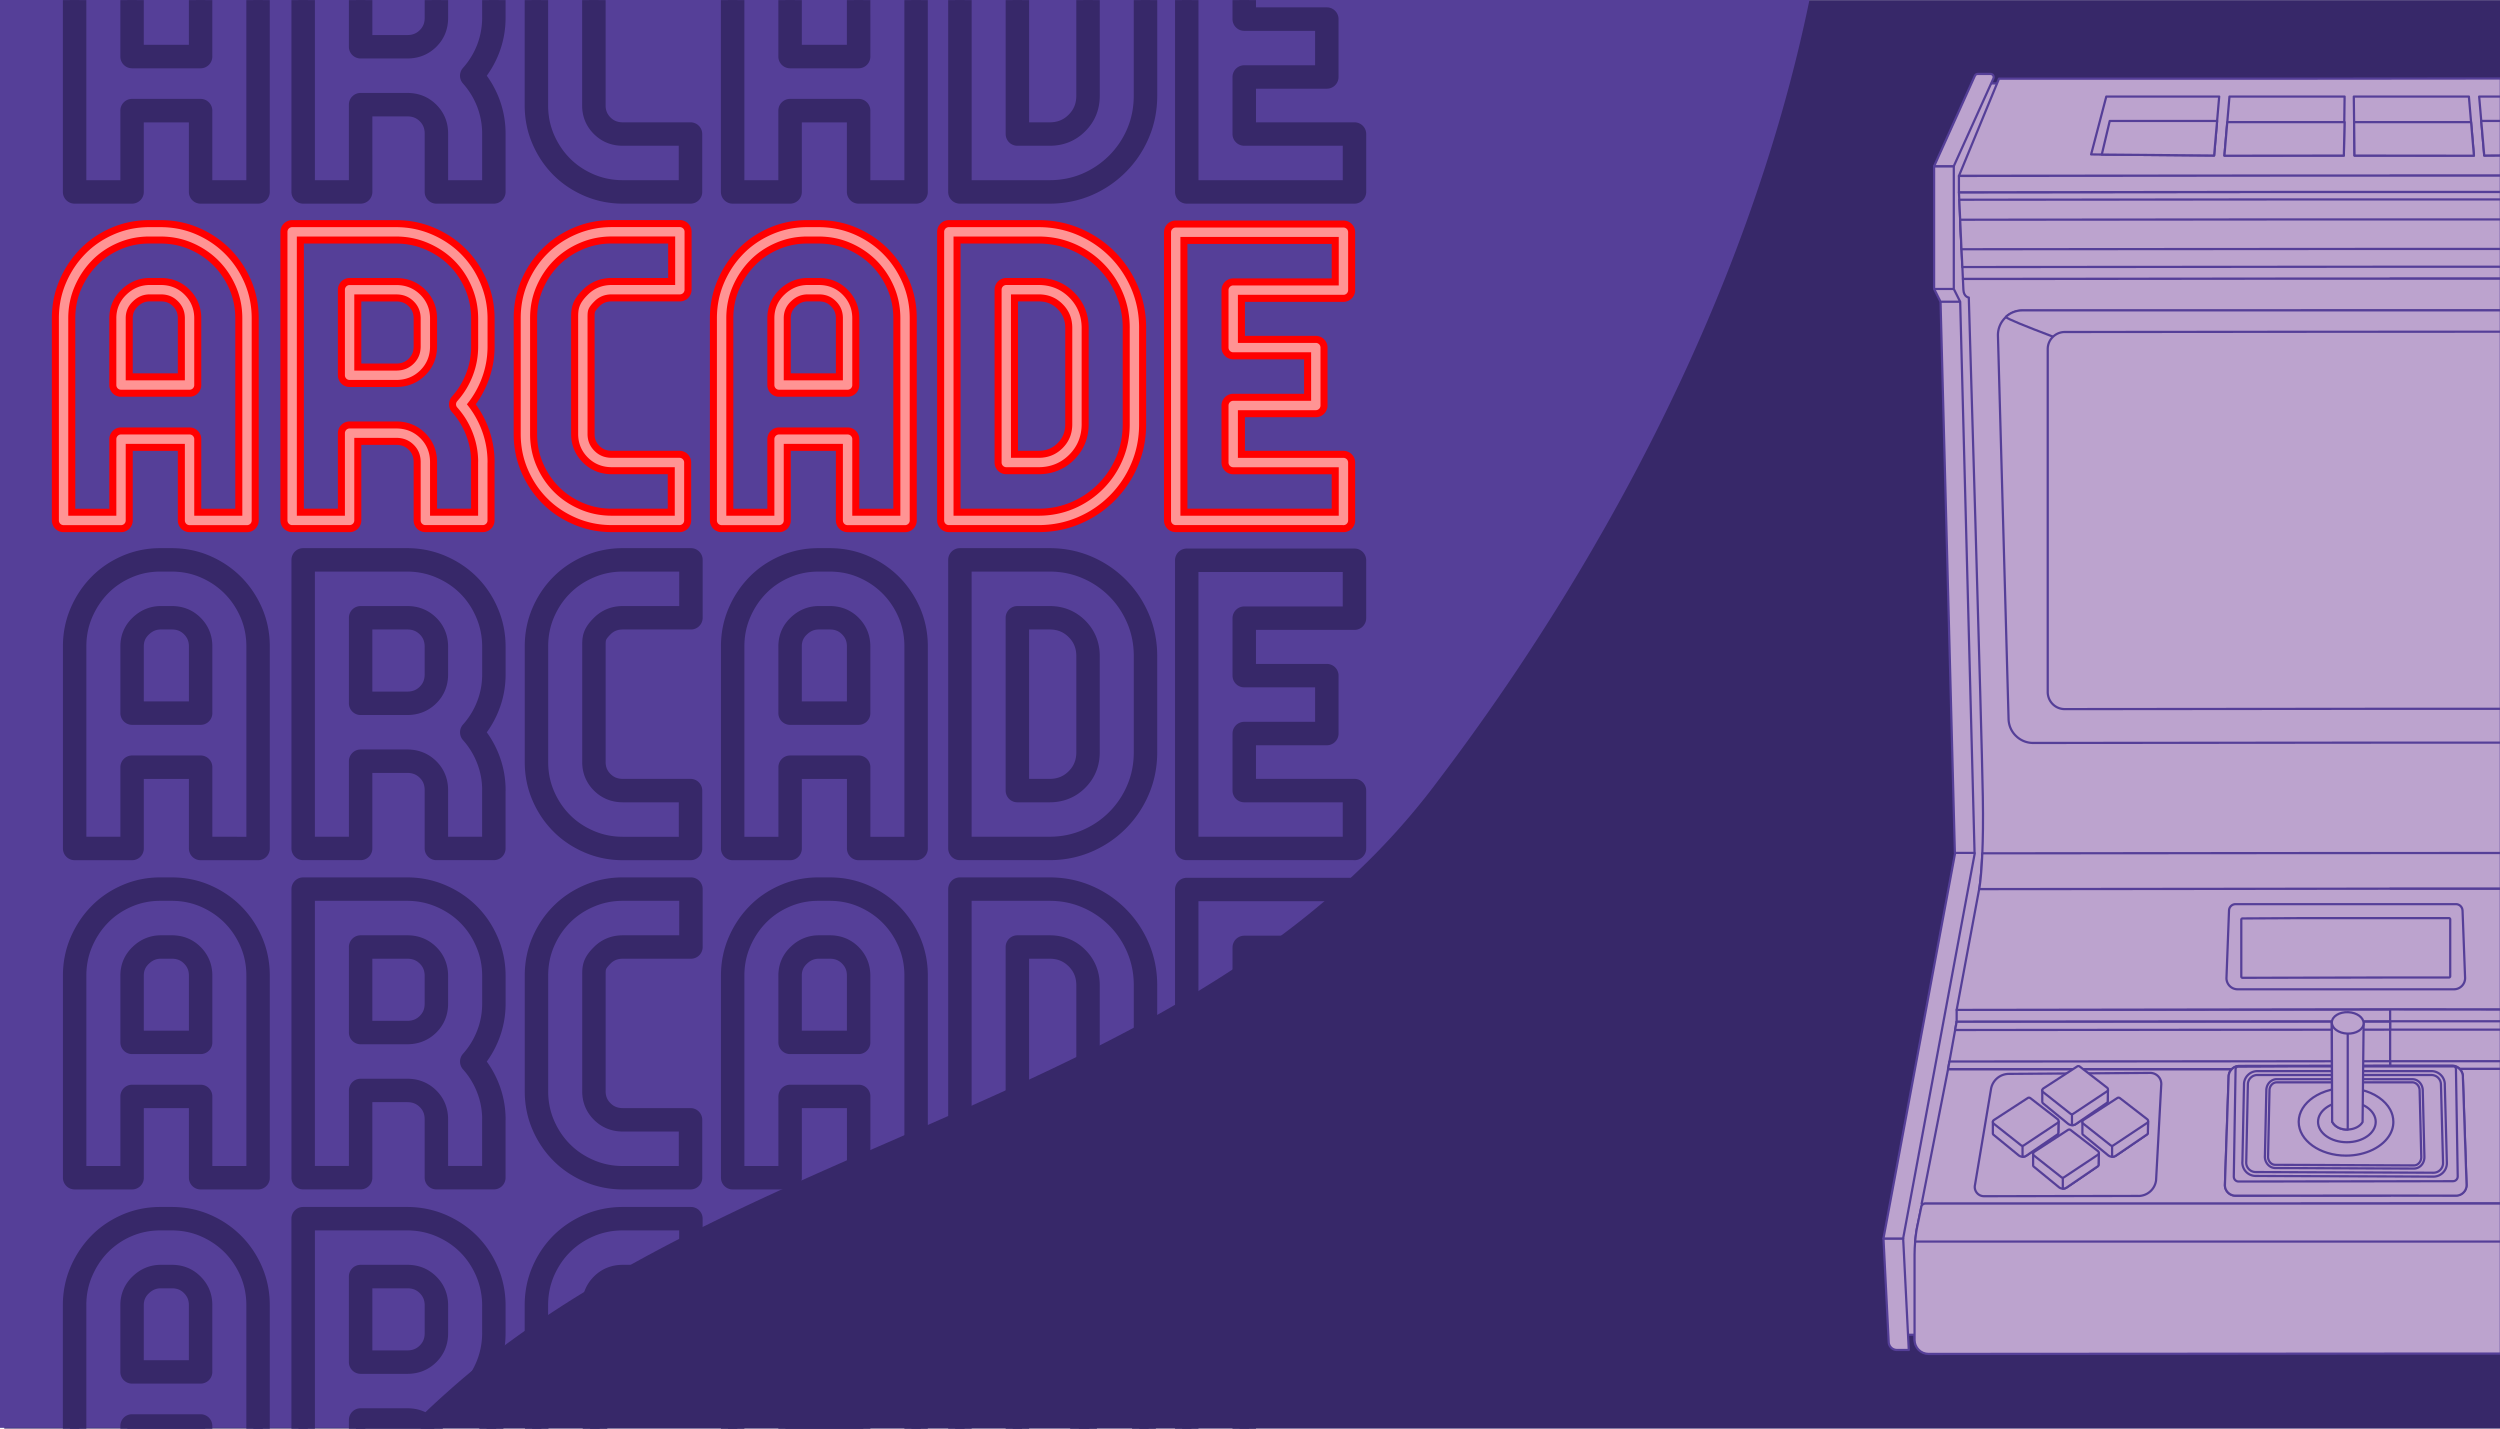 <svg xmlns="http://www.w3.org/2000/svg" id="Layer_1" data-name="Layer 1" viewBox="0 0 560 320"><defs><style>.cls-1{fill:#372869}.cls-2,.cls-3,.cls-4{stroke-linejoin:round}.cls-2,.cls-4{stroke:#372869;fill:none}.cls-2{stroke-width:5.25px}.cls-3{fill:#bca3ce;stroke:#553f98;stroke-width:.5px}.cls-4{stroke-width:2.1px}</style></defs><path d="M.95.03h559.24v320H.95z" class="cls-1"/><path d="M405.33-.07c-3.45 16.81-8.27 33.52-14.2 49.97-.77 2.14-1.56 4.27-2.37 6.4-3.15 8.31-6.6 16.53-10.28 24.65a462 462 0 0 1-18.36 36.11c-.66 1.19-1.34 2.38-2.03 3.56-.5.88-1 1.74-1.5 2.61-10.64 18.29-22.38 35.76-34.79 52.08-48.21 64.41-136.13 76.41-201.3 120.77-3.92 2.65-7.76 5.44-11.5 8.36a168 168 0 0 0-8.87 7.44c-2.85 2.53-5.66 5.19-8.43 7.96H-.19V-.07h405.51Z" style="fill:#553f98"/><path id="Joystick" d="M433.41 302.04h-2.65c-.98 0-1.79-.77-1.84-1.75l-1.17-23.22h4.41l1.26 24.97Z" class="cls-3"/><path d="M448.54 18.68h-2.91l-8.46 17.71v26.89l.48 5.47 3.04 122.3-16.92 87.93.95 20.01h6.72l4.93-39.49 11.17-42.66 3.38-38.7zm-2.21 232.03v.04zm0 0v.04z" class="cls-3"/><path d="M560.19 239.41v30.19h-24.8v.08H430.44l5.93-30.2h79.13v-.07zm-44.69-10.65h44.69v10.65H515.5z" class="cls-3"/><path d="M515.5 228.76h44.69v1.88H515.5zm0 8.95h44.69v1.7H515.5zm19.89-11.64 24.8.02v2.67H515.5v-2.71zm24.8-208.49v21.76h-24.8v.07H438.8l8.54-20.73.43-1.06h67.73z" class="cls-3"/><path d="M560.19 21.63v13.18l-3.72.03-.67-7.75-.47-5.46zm-91.78 12.96 2.39.03 1.2.01 23.96.21.67-7.74.47-5.47h-25.29z" class="cls-3"/><path d="M560.19 27.09v7.72l-3.72.03-.67-7.75zm-89.39 7.53 25.16.22.67-7.74h-24.05zm83.36.22-26.75.01-.16-13.22h25.78zm-55.89 0 26.75.01.17-13.22H499.4z" class="cls-3"/><path d="m498.27 34.88 26.75-.03.17-7.49h-26.28zm55.89 0-26.75-.03-.09-7.49h26.2zm-126.6 267.51h-2.65c-.98 0-1.79-.77-1.84-1.75l-1.17-23.22h4.41l1.26 24.97Zm18.77-51.68v.04zM552.5 265.3a2.37 2.37 0 0 1-2.37 2.45l-34.63-.04v-13.76c-.17-.32-.32-.65-.43-.99-.19-.56-.28-1.15-.28-1.75 0-.97.25-1.89.71-2.74v-9.78h33.72c.15 0 .29.01.43.04.5.09.95.32 1.29.67.44.42.71 1.01.73 1.67z" class="cls-3"/><path d="M535.99 251.21c0 4.18-4.75 7.57-10.6 7.57-4.5 0-8.35-2-9.89-4.83-.17-.32-.32-.65-.43-.99-.19-.56-.28-1.15-.28-1.75 0-.97.25-1.89.71-2.74 1.12-2.05 3.45-3.67 6.37-4.4 1.1-.28 2.28-.43 3.52-.43s2.34.14 3.41.4c1.48.36 2.82.95 3.92 1.7 2.01 1.38 3.27 3.32 3.27 5.46Z" class="cls-3"/><ellipse cx="525.2" cy="251.23" class="cls-3" rx="6.46" ry="4.56"/><path d="m528.95 229.07-.23 22.19c-.57 1.04-1.94 1.65-3.33 1.69s-2.81-.49-3.49-1.76l-.07-22.17 3.56.02 3.56.02Z" class="cls-3"/><path d="M525.39 229.05v23.9c-1.39.04-2.81-.49-3.49-1.76l-.07-22.17 3.56.02Z" class="cls-3"/><ellipse cx="525.39" cy="229.06" class="cls-3" rx="2.4" ry="3.56" transform="rotate(-87.65 525.387 229.057)"/><path d="M515.5 42.99h44.69v19.43h-24.8v.07h-95.7l-.12-2.67-.19-3.99-.3-6.61-.2-4.48-.08-1.67 10.1-.01zm44.69 226.61v33.61h-24.8l-103.4.07c-1.73 0-3.13-1.4-3.13-3.13v-19.09c0-1.05.06-2.03.13-2.88 0-.02 0-.05.01-.07.03-.37.07-.72.11-1.04.15-1.27.31-2.06.31-2.06l.95-4.61c.07-.38.37-.65.73-.72.05-.01.11-.01.16-.01h84.24v-.07z" class="cls-3"/><path d="M560.19 269.6v8.51h-131.2c.04-.37.07-.72.11-1.04.15-1.3.32-2.12.32-2.12l.95-4.62c.06-.3.26-.54.53-.65.11-.05.23-.08.36-.08zm-81.21-1.71-34.56.06c-1.31 0-2.3-1.2-2.03-2.49l3.62-21.65a4.086 4.086 0 0 1 3.98-3.26l31.64-.22a2.482 2.482 0 0 1 2.48 2.78l-1.15 21.27a4.006 4.006 0 0 1-3.97 3.52Zm-42.61-28.41h99.02v-10.65h-97.1l-.34 1.89-1.28 7.06z" class="cls-3"/><path d="m437.95 230.72 97.44-.08v-1.81h-97.1zm-1.58 8.76h99.02v-1.77l-98.72.07z" class="cls-3"/><path d="M438.29 226.22v2.61l97.1-.07v-2.64l-90.31.09zm121.9-163.8v136.67H535.4v.07h-92.06v-.02c.06-.27.47-2.56.7-8 .13-3.12.21-7.29.11-12.71-.26-15.52-3.14-111.78-3.14-111.78s-1.14-.11-1.21-1.76c-.06-1.65-.11-2.4-.11-2.4h9.5l66.31-.07z" class="cls-3"/><path d="M560.19 69.52v96.83H535.4l-79.99.07c-1.49 0-2.84-.6-3.83-1.57a5.2 5.2 0 0 1-.87-1.09c-.01 0-.01-.01-.01-.01-.47-.78-.75-1.69-.78-2.67l-2.38-85.85c-.05-1.66.65-3.17 1.78-4.2h.01a5.43 5.43 0 0 1 3.7-1.44h62.47v-.07z" class="cls-3"/><path d="M560.19 69.52v67.95l-44.69-31.2V95.5c-16.93-5.98-41.67-14.79-55.61-20.08-6.23-2.36-10.3-4.01-10.56-4.4-.01-.01-.01-.02-.01-.02v-.04c.98-.9 2.28-1.44 3.71-1.44z" class="cls-3"/><path d="M560.19 74.3v84.47H535.4l-72.89.07c-.62 0-1.21-.15-1.73-.41a3.84 3.84 0 0 1-2.09-3.42V78.2c0-1.1.46-2.09 1.2-2.78.68-.65 1.61-1.05 2.62-1.05l52.99-.05zm0 116.77v8H535.4v.07h-92.06c.06-.27.47-2.56.7-8h5.74l65.72-.05z" class="cls-3"/><path d="M560.19 199.09v27l-24.8-.02-19.89.03-70.41.11h-.01l-6.79.01 5.04-27.05 5.75-.01h3.46l18.41-.02 64.44-.07v.02z" class="cls-3"/><path d="M551.6 203.95c-.03-.79-.68-1.42-1.47-1.42h-49.36c-.79 0-1.44.62-1.47 1.42l-.57 15.06a2.497 2.497 0 0 0 2.5 2.59h48.45c1.42 0 2.55-1.18 2.5-2.59l-.57-15.06Z" class="cls-3"/><path d="M548.57 205.66H515.5l-13.17.07a.28.28 0 0 0-.28.28v12.74c0 .16.13.28.28.28l33.07-.07h13.17c.16 0 .28-.13.28-.28v-12.74a.28.28 0 0 0-.28-.28ZM515.5 44.67h44.69v15.08h-24.8l-86.24.06-9.58.01-.19-3.99-.3-6.61-.2-4.48 10.05-.01z" class="cls-3"/><path d="M515.5 49.15h44.69v6.61h-24.8l-86.3.06-9.71.01h-.01l-.29-6.61 9.92-.01zm44.69-9.81v3.65H515.5l-66.6.07-10.1.01v-3.66l10.05-.01 66.65-.06zm-126.95-2.11h4.41v27.5h-4.41zm-6.94 240.19h-4.41l16.06-86.37h4.41zm16-86.37h-4.41l-3.21-123.46h4.4zm-3.22-123.46h-4.4l-1.43-2.86h4.4z" class="cls-3"/><path d="M437.65 37.23h-4.41L442.36 17c.11-.26.37-.44.66-.44h2.85c.51 0 .86.52.66 1l-8.89 19.68Zm34.53 206.97-.05 2.49c0 .14-.07.26-.18.35l-6.93 4.73c-.27.19-.58.29-.9.27-.33 0-.66-.13-.93-.36l-5.57-4.56c-.1-.08-.15-.2-.15-.33v-2.59z" class="cls-3"/><path d="m472.18 244.2-.05 2.49c0 .14-.07.26-.18.35l-6.93 4.73c-.27.19-.58.29-.9.27v-7.84z" class="cls-3"/><path d="m471.96 244.47-7.57 5.03c-.18.12-.42.11-.6-.02l-6.12-4.84a.516.516 0 0 1 .04-.83l7.57-4.92c.18-.12.42-.11.59.02l6.12 4.73c.28.21.26.63-.03.83Zm-10.85 6.8-.05 2.49c0 .14-.07.26-.18.35l-6.93 4.73c-.27.19-.58.29-.9.27-.33 0-.66-.13-.93-.36l-5.57-4.56c-.1-.08-.15-.2-.15-.33v-2.59z" class="cls-3"/><path d="m461.11 251.27-.05 2.49c0 .14-.07.26-.18.35l-6.93 4.73c-.27.19-.58.29-.9.27v-7.84z" class="cls-3"/><path d="m460.89 251.54-7.57 5.03c-.18.12-.42.11-.6-.02l-6.12-4.84a.516.516 0 0 1 .04-.83l7.57-4.92c.18-.12.42-.11.59.02l6.12 4.73c.28.21.26.63-.03.83Zm20.28-.27-.05 2.49c0 .14-.07.26-.18.35l-6.93 4.73c-.27.19-.58.29-.9.27-.33 0-.66-.13-.93-.36l-5.57-4.56c-.1-.08-.15-.2-.15-.33v-2.59z" class="cls-3"/><path d="m481.17 251.27-.05 2.49c0 .14-.07.26-.18.35l-6.93 4.73c-.27.19-.58.29-.9.27v-7.84z" class="cls-3"/><path d="m480.95 251.54-7.57 5.03c-.18.12-.42.11-.6-.02l-6.12-4.84a.516.516 0 0 1 .04-.83l7.57-4.92c.18-.12.42-.11.59.02l6.12 4.73c.28.21.26.63-.03.83Zm-10.82 6.87-.05 2.49c0 .14-.07.26-.18.35l-6.93 4.73c-.27.19-.58.29-.9.27-.33 0-.66-.13-.93-.36l-5.57-4.56c-.1-.08-.15-.2-.15-.33v-2.59z" class="cls-3"/><path d="m470.13 258.41-.05 2.49c0 .14-.07.26-.18.35l-6.93 4.73c-.27.19-.58.29-.9.27v-7.84z" class="cls-3"/><path d="m469.91 258.68-7.57 5.03c-.18.12-.42.11-.6-.02l-6.12-4.84a.516.516 0 0 1 .04-.83l7.57-4.92c.18-.12.42-.11.59.02l6.12 4.73c.28.21.26.63-.03.83Zm28.48 6.69a2.37 2.37 0 0 0 2.37 2.45l34.63-.04v-13.76c.17-.32.32-.65.43-.99.19-.56.28-1.15.28-1.75 0-.97-.25-1.89-.71-2.74v-9.85l-33.72.07c-.15 0-.29.01-.43.04-.5.09-.95.32-1.29.67-.44.42-.71 1.01-.73 1.67z" class="cls-3"/><path d="M551.69 241.15a2.454 2.454 0 0 0-2.02-2.34l-.08.12-1.33.54-1.84.75-4.44 1.81-9.25 3.78-3.95 1.62-.08.03-3.25 1.33-3.25-1.33-.08-.03-3.95-1.62-9.25-3.78-4.44-1.81-1.84-.75-1.33-.54-.08-.12c-.5.09-.95.32-1.29.67-.44.42-.71 1.01-.73 1.67l-.83 24.23a2.37 2.37 0 0 0 2.37 2.45l34.63-.02 14.76.02c1.34 0 2.42-1.11 2.37-2.45l-.83-24.23Z" class="cls-3"/><path d="M550.12 239.41c0-.3-.25-.54-.55-.54H515.5l-14.18.07c-.3 0-.55.24-.55.54l-.4 24.1c0 .59.47 1.08 1.06 1.08l33.95-.05 14.09-.02c.59 0 1.07-.48 1.06-1.08l-.4-24.09Z" class="cls-3"/><path d="M514.91 251.29c0 4.18 4.75 7.57 10.6 7.57 4.5 0 8.35-2 9.89-4.83.17-.32.32-.65.43-.99.19-.56.28-1.15.28-1.75 0-.97-.25-1.89-.71-2.74-1.12-2.05-3.45-3.67-6.37-4.4-1.1-.28-2.28-.43-3.52-.43s-2.34.14-3.41.4c-1.48.36-2.82.95-3.92 1.7-2.01 1.38-3.27 3.32-3.27 5.46Z" class="cls-3"/><path d="M547.64 242.86a3.01 3.01 0 0 0-3-2.93h-38.98a3.01 3.01 0 0 0-3 2.75l-.36 17.46a2.993 2.993 0 0 0 2.98 3.27l10.22.04 19.89.07 9.7.04c1.69 0 3.05-1.4 3.01-3.09l-.47-17.61Zm-1.01 19.18c-.4.42-.95.65-1.54.65l-9.7-.04-19.89-.07-10.22-.04a2.13 2.13 0 0 1-2.12-2.32v-.06l.37-17.43c.11-1.1 1.02-1.93 2.13-1.93h38.98c.11 0 .21.01.31.03h.01c1.01.15 1.78 1 1.81 2.05l.47 17.61c.01.58-.2 1.13-.61 1.55Z" class="cls-3"/><path d="M542.7 244.22c-.02-.85-.43-1.6-1.03-2.05a2.2 2.2 0 0 0-1.31-.43s-30.36-.01-30.36-.01c-.4 0-.77.11-1.1.3-.69.39-1.17 1.14-1.24 2.03l-.32 14.8c-.12 1.49.96 2.77 2.33 2.78l5.83.02 19.89.08 5.32.02h.01c1.32 0 2.38-1.18 2.35-2.62zm-.88 16.34c-.3.32-.69.49-1.1.49l-5.33-.02-19.89-.09-5.83-.02c-.42 0-.83-.18-1.13-.51-.36-.39-.54-.93-.49-1.49v-.04l.32-14.78c.08-.9.75-1.62 1.55-1.65h.01s.04-.01.06-.01h30.37c.16 0 .31.03.45.08.66.22 1.16.91 1.18 1.71l.37 14.92c.01.54-.19 1.06-.54 1.41Z" class="cls-3"/><path d="M532.16 251.3c0 2.52-2.9 4.56-6.46 4.56s-6.46-2.04-6.46-4.56 2.9-4.56 6.46-4.56 6.46 2.04 6.46 4.56Z" class="cls-3"/><path d="m529.45 229.14-.23 22.19c-.57 1.04-1.94 1.65-3.33 1.69s-2.81-.49-3.49-1.76l-.07-22.17 3.56.02 3.56.02Z" class="cls-3"/><path d="M525.89 229.12v23.9c-1.39.04-2.81-.49-3.49-1.76l-.07-22.17 3.56.02Z" class="cls-3"/><ellipse cx="525.89" cy="229.13" class="cls-3" rx="2.4" ry="3.56" transform="rotate(-87.65 525.89 229.128)"/><path d="M35.92 51.93c2.73 0 5.26.51 7.61 1.53s4.39 2.4 6.14 4.15q2.61 2.625 4.14 6.15c1.01 2.35 1.52 4.86 1.52 7.53v45.29H42.46V98.37H27.11v18.21H14.24V71.29c0-2.67.51-5.18 1.52-7.53s2.38-4.4 4.09-6.15 3.74-3.13 6.09-4.15 4.85-1.53 7.52-1.53h2.47Zm-2.37 12.96q-2.565 0-4.5 1.86c-1.3 1.24-1.94 2.75-1.94 4.53v14.97h15.35V71.28c0-1.78-.62-3.29-1.85-4.53s-2.76-1.86-4.59-1.86h-2.46Zm74.6 38.62v13.06H95.28v-13.06c0-1.84-.62-3.38-1.87-4.62q-1.875-1.86-4.65-1.86H78.31v19.54H65.44V51.93H88.7c2.67 0 5.2.51 7.58 1.53s4.45 2.4 6.2 4.15 3.13 3.81 4.15 6.2c1.02 2.38 1.53 4.91 1.53 7.58v6.2q0 3.63-1.29 6.96c-.86 2.23-2.08 4.23-3.67 6.01 1.59 1.78 2.81 3.78 3.67 6.01q1.29 3.345 1.29 6.96ZM95.28 77.58v-6.2c0-1.84-.62-3.38-1.87-4.62q-1.875-1.86-4.65-1.86H78.31v19.16h10.45q2.775 0 4.65-1.86c1.25-1.24 1.87-2.78 1.87-4.62Zm57.01-12.69h-15.25q-2.76 0-4.62 1.86c-1.86 1.86-1.86 2.75-1.86 4.53v25.93q0 2.67 1.86 4.53t4.62 1.86h15.16v12.97h-15.16q-4.005 0-7.56-1.53c-2.37-1.02-4.43-2.4-6.16-4.15-1.74-1.75-3.11-3.8-4.12-6.15s-1.51-4.86-1.51-7.53V71.28c0-2.67.5-5.18 1.51-7.53s2.38-4.4 4.12-6.15c1.73-1.75 3.79-3.13 6.16-4.15q3.555-1.53 7.56-1.53h15.25zm31.03-12.96c2.73 0 5.26.51 7.61 1.53s4.39 2.4 6.14 4.15q2.61 2.625 4.14 6.15c1.01 2.35 1.52 4.86 1.52 7.53v45.29h-12.87V98.37h-15.35v18.21h-12.87V71.29c0-2.67.51-5.18 1.52-7.53s2.38-4.4 4.09-6.15 3.74-3.13 6.09-4.15 4.85-1.53 7.52-1.53h2.47Zm-2.37 12.96q-2.565 0-4.5 1.86c-1.3 1.24-1.94 2.75-1.94 4.53v14.97h15.35V71.28c0-1.78-.62-3.29-1.85-4.53s-2.76-1.86-4.59-1.86h-2.46Zm73.16 8.59v21.55c0 2.99-.56 5.79-1.67 8.39a21.56 21.56 0 0 1-11.46 11.48c-2.6 1.11-5.39 1.67-8.37 1.67h-20.07V51.93h20.07c2.98 0 5.77.56 8.37 1.67s4.88 2.65 6.85 4.62 3.5 4.26 4.61 6.86c1.11 2.61 1.67 5.4 1.67 8.39Zm-21.45-8.59h-7.25v38.71h7.25c2.41 0 4.45-.83 6.1-2.48s2.48-3.69 2.48-6.1V73.47c0-2.42-.83-4.45-2.48-6.1s-3.69-2.48-6.1-2.48Zm68.27 51.68h-37.57V52.02h37.57v12.97h-24.69v12.87h18.5v12.97h-18.5v12.78h24.69v12.97Z" style="stroke-linejoin:round;fill:none;stroke-width:5.25px;stroke:red"/><path d="M35.92 51.93c2.73 0 5.26.51 7.61 1.53s4.39 2.4 6.14 4.15q2.61 2.625 4.14 6.15c1.01 2.35 1.52 4.86 1.52 7.53v45.29H42.46V98.37H27.11v18.21H14.24V71.29c0-2.67.51-5.18 1.52-7.53s2.38-4.4 4.09-6.15 3.74-3.13 6.09-4.15 4.85-1.53 7.52-1.53h2.47Zm-2.37 12.96q-2.565 0-4.5 1.86c-1.3 1.24-1.94 2.75-1.94 4.53v14.97h15.35V71.28c0-1.78-.62-3.29-1.85-4.53s-2.76-1.86-4.59-1.86h-2.46Zm74.6 38.62v13.06H95.28v-13.06c0-1.84-.62-3.38-1.87-4.62q-1.875-1.86-4.65-1.86H78.31v19.54H65.44V51.93H88.7c2.67 0 5.2.51 7.58 1.53s4.45 2.4 6.2 4.15 3.13 3.81 4.15 6.2c1.02 2.38 1.53 4.91 1.53 7.58v6.2q0 3.63-1.29 6.96c-.86 2.23-2.08 4.23-3.67 6.01 1.59 1.78 2.81 3.78 3.67 6.01q1.29 3.345 1.29 6.96ZM95.28 77.58v-6.2c0-1.84-.62-3.38-1.87-4.62q-1.875-1.86-4.65-1.86H78.31v19.16h10.45q2.775 0 4.65-1.86c1.25-1.24 1.87-2.78 1.87-4.62Zm57.01-12.69h-15.25q-2.76 0-4.62 1.86c-1.86 1.86-1.86 2.75-1.86 4.53v25.93q0 2.67 1.86 4.53t4.62 1.86h15.16v12.97h-15.16q-4.005 0-7.56-1.53c-2.37-1.02-4.43-2.4-6.16-4.15-1.74-1.75-3.11-3.8-4.12-6.15s-1.51-4.86-1.51-7.53V71.28c0-2.67.5-5.18 1.51-7.53s2.38-4.4 4.12-6.15c1.73-1.75 3.79-3.13 6.16-4.15q3.555-1.53 7.56-1.53h15.25zm31.03-12.96c2.73 0 5.26.51 7.61 1.53s4.39 2.4 6.14 4.15q2.61 2.625 4.14 6.15c1.01 2.35 1.52 4.86 1.52 7.53v45.29h-12.87V98.37h-15.35v18.21h-12.87V71.29c0-2.67.51-5.18 1.52-7.53s2.38-4.4 4.09-6.15 3.74-3.13 6.09-4.15 4.85-1.53 7.52-1.53h2.47Zm-2.37 12.96q-2.565 0-4.5 1.86c-1.3 1.24-1.94 2.75-1.94 4.53v14.97h15.35V71.28c0-1.78-.62-3.29-1.85-4.53s-2.76-1.86-4.59-1.86h-2.46Zm73.16 8.59v21.55c0 2.99-.56 5.79-1.67 8.39a21.56 21.56 0 0 1-11.46 11.48c-2.6 1.11-5.39 1.67-8.37 1.67h-20.07V51.93h20.07c2.98 0 5.77.56 8.37 1.67s4.88 2.65 6.85 4.62 3.5 4.26 4.61 6.86c1.11 2.61 1.67 5.4 1.67 8.39Zm-21.45-8.59h-7.25v38.71h7.25c2.41 0 4.45-.83 6.1-2.48s2.48-3.69 2.48-6.1V73.47c0-2.42-.83-4.45-2.48-6.1s-3.69-2.48-6.1-2.48Zm68.27 51.68h-37.57V52.02h37.57v12.97h-24.69v12.87h18.5v12.97h-18.5v12.78h24.69v12.97Z" style="stroke-linejoin:round;fill:none;stroke-width:2.1px;stroke:#ff9494"/><path d="M42.31.03v10.01h-10.1V.03h-5.25v12.64c0 1.45 1.17 2.63 2.62 2.63h15.35c1.45 0 2.63-1.18 2.63-2.63V.03zm0 0v10.01h-10.1V.03h-5.25v12.64c0 1.45 1.17 2.63 2.62 2.63h15.35c1.45 0 2.63-1.18 2.63-2.63V.03zm12.87 0v40.33h-7.62V24.78c0-1.45-1.18-2.63-2.63-2.63H29.58c-1.45 0-2.62 1.18-2.62 2.63v15.58h-7.62V.03h-5.26v42.96c0 1.45 1.18 2.63 2.63 2.63h12.87c1.46 0 2.63-1.18 2.63-2.63V27.41h10.1v15.58c0 1.45 1.17 2.63 2.62 2.63H57.8c1.46 0 2.63-1.18 2.63-2.63V.03zm-12.87 0v10.01h-10.1V.03h-5.25v12.64c0 1.45 1.17 2.63 2.62 2.63h15.35c1.45 0 2.63-1.18 2.63-2.63V.03zm52.82 0v3.96c0 1.14-.35 2.02-1.1 2.76-.75.75-1.64 1.1-2.8 1.1h-7.82V.03h-5.26v10.45c0 1.45 1.18 2.62 2.63 2.62h10.45c2.57 0 4.75-.88 6.51-2.62 1.75-1.74 2.64-3.93 2.64-6.49V.03zm0 0v3.96c0 1.14-.35 2.02-1.1 2.76-.75.75-1.64 1.1-2.8 1.1h-7.82V.03h-5.26v10.45c0 1.45 1.18 2.62 2.63 2.62h10.45c2.57 0 4.75-.88 6.51-2.62 1.75-1.74 2.64-3.93 2.64-6.49V.03zm18.12 3.96V.03H108v3.96c0 2.08-.38 4.11-1.11 6.02a17 17 0 0 1-3.18 5.2c-.89 1-.89 2.5 0 3.5a17.1 17.1 0 0 1 3.18 5.2c.73 1.91 1.11 3.94 1.11 6.02v10.43h-7.62V29.93c0-2.56-.89-4.74-2.65-6.49-1.75-1.74-3.93-2.62-6.5-2.62H80.78c-1.45 0-2.63 1.17-2.63 2.62v16.92h-7.61V.03h-5.26v42.96c0 1.45 1.18 2.63 2.63 2.63h12.87c1.45 0 2.63-1.18 2.63-2.63V26.07h7.82c1.16 0 2.05.35 2.8 1.1.75.74 1.1 1.62 1.1 2.76v13.06c0 1.45 1.17 2.63 2.62 2.63h12.87c1.46 0 2.63-1.18 2.63-2.63V29.93c0-2.73-.49-5.39-1.46-7.91-.7-1.81-1.62-3.5-2.75-5.06 1.13-1.56 2.05-3.25 2.75-5.06.97-2.52 1.46-5.18 1.46-7.91M95.13.03v3.96c0 1.14-.35 2.02-1.1 2.76-.75.75-1.64 1.1-2.8 1.1h-7.82V.03h-5.26v10.45c0 1.45 1.18 2.62 2.63 2.62h10.45c2.57 0 4.75-.88 6.51-2.62 1.75-1.74 2.64-3.93 2.64-6.49V.03zm59.54 27.37h-15.16c-1.14 0-2.02-.35-2.76-1.09s-1.09-1.6-1.09-2.68V.03h-5.26v23.6c0 2.5.89 4.65 2.63 6.39s3.92 2.63 6.48 2.63h12.53v7.71h-12.53c-2.3 0-4.5-.44-6.53-1.31-2.05-.88-3.84-2.08-5.33-3.59-1.49-1.5-2.69-3.29-3.57-5.33-.86-2.01-1.3-4.19-1.3-6.5V.03h-5.25v23.6c0 3.02.58 5.91 1.73 8.57 1.13 2.65 2.7 4.99 4.66 6.97 1.97 1.98 4.32 3.56 6.99 4.71 2.69 1.15 5.58 1.74 8.6 1.74h15.16c1.45 0 2.63-1.18 2.63-2.63V30.02c0-1.45-1.18-2.62-2.63-2.62M189.7.03v10.01h-10.09V.03h-5.26v12.64c0 1.45 1.18 2.63 2.63 2.63h15.35c1.45 0 2.63-1.18 2.63-2.63V.03zm0 0v10.01h-10.09V.03h-5.26v12.64c0 1.45 1.18 2.63 2.63 2.63h15.35c1.45 0 2.63-1.18 2.63-2.63V.03zm12.88 0v40.33h-7.62V24.78c0-1.45-1.18-2.63-2.63-2.63h-15.35c-1.45 0-2.63 1.18-2.63 2.63v15.58h-7.61V.03h-5.26v42.96c0 1.45 1.18 2.63 2.63 2.63h12.87c1.45 0 2.63-1.18 2.63-2.63V27.41h10.09v15.58c0 1.45 1.18 2.63 2.63 2.63h12.87c1.45 0 2.63-1.18 2.63-2.63V.03zm-12.88 0v10.01h-10.09V.03h-5.26v12.64c0 1.45 1.18 2.63 2.63 2.63h15.35c1.45 0 2.63-1.18 2.63-2.63V.03zm51.39 0v21.41c0 1.73-.54 3.08-1.71 4.25-1.16 1.16-2.51 1.71-4.24 1.71h-4.62V.03h-5.25v29.99c0 1.45 1.17 2.63 2.62 2.63h7.25c3.12 0 5.8-1.09 7.96-3.25 2.15-2.15 3.25-4.83 3.25-7.96V.03zm0 0v21.41c0 1.73-.54 3.08-1.71 4.25-1.16 1.16-2.51 1.71-4.24 1.71h-4.62V.03h-5.25v29.99c0 1.45 1.17 2.63 2.62 2.63h7.25c3.12 0 5.8-1.09 7.96-3.25 2.15-2.15 3.25-4.83 3.25-7.96V.03zm12.87 0v21.41c0 2.62-.49 5.1-1.45 7.36a19 19 0 0 1-4.06 6.04 19.2 19.2 0 0 1-6.02 4.07c-2.26.96-4.73 1.45-7.34 1.45h-17.44V.03h-5.26v42.96c0 1.45 1.18 2.63 2.63 2.63h20.07c3.33 0 6.49-.64 9.41-1.88a24.3 24.3 0 0 0 7.67-5.19c2.2-2.2 3.94-4.78 5.17-7.69 1.25-2.92 1.88-6.09 1.88-9.42V.03zm-12.87 0v21.41c0 1.73-.54 3.08-1.71 4.25-1.16 1.16-2.51 1.71-4.24 1.71h-4.62V.03h-5.25v29.99c0 1.45 1.17 2.63 2.62 2.63h7.25c3.12 0 5.8-1.09 7.96-3.25 2.15-2.15 3.25-4.83 3.25-7.96V.03zM303.4 27.4h-22.06v-7.53h15.87c1.45 0 2.62-1.17 2.62-2.62V4.28c0-1.45-1.17-2.63-2.62-2.63h-15.87V.03h-5.26v4.25c0 1.45 1.18 2.63 2.63 2.63h15.87v7.71h-15.87c-1.45 0-2.63 1.18-2.63 2.63v12.77c0 1.45 1.18 2.63 2.63 2.63h22.07v7.71h-32.32V.03h-5.25v42.96c0 1.45 1.18 2.63 2.63 2.63h37.56c1.45 0 2.63-1.18 2.63-2.63V30.02c0-1.45-1.18-2.62-2.63-2.62" class="cls-1"/><path d="M43.88.03v11.59H30.63V.03h-2.1v12.64c0 .58.47 1.05 1.05 1.05h15.35c.58 0 1.05-.47 1.05-1.05V.03zm0 0v11.59H30.63V.03h-2.1v12.64c0 .58.47 1.05 1.05 1.05h15.35c.58 0 1.05-.47 1.05-1.05V.03zm12.87 0v41.91H45.98V24.78c0-.58-.47-1.05-1.05-1.05H29.58c-.58 0-1.05.47-1.05 1.05v17.16H17.76V.03h-2.1v42.96c0 .58.47 1.05 1.05 1.05h12.87c.58 0 1.05-.47 1.05-1.05V25.83h13.25v17.16c0 .58.47 1.05 1.05 1.05H57.8c.58 0 1.06-.47 1.06-1.05V.03zm-12.87 0v11.59H30.63V.03h-2.1v12.64c0 .58.47 1.05 1.05 1.05h15.35c.58 0 1.05-.47 1.05-1.05V.03zm52.82 0v3.96c0 1.57-.51 2.84-1.56 3.88-1.05 1.05-2.33 1.56-3.91 1.56h-9.4V.03h-2.1v10.45c0 .58.47 1.05 1.05 1.05h10.45c2.13 0 3.95-.73 5.39-2.17 1.45-1.44 2.18-3.24 2.18-5.37V.03zm0 0v3.96c0 1.57-.51 2.84-1.56 3.88-1.05 1.05-2.33 1.56-3.91 1.56h-9.4V.03h-2.1v10.45c0 .58.47 1.05 1.05 1.05h10.45c2.13 0 3.95-.73 5.39-2.17 1.45-1.44 2.18-3.24 2.18-5.37V.03zm14.97 3.96V.03h-2.1v3.96c0 2.28-.41 4.49-1.21 6.59-.81 2.09-1.98 4-3.48 5.68-.35.4-.35 1 0 1.4a18.6 18.6 0 0 1 3.48 5.68c.8 2.1 1.21 4.31 1.21 6.59v12.01H98.8V29.93c0-2.13-.73-3.93-2.18-5.37-1.44-1.44-3.25-2.17-5.39-2.17H80.78c-.58 0-1.05.47-1.05 1.05v18.5H68.96V.03h-2.1v42.96c0 .58.47 1.05 1.05 1.05h12.87c.58 0 1.05-.47 1.05-1.05V24.5h9.4c1.58 0 2.86.5 3.91 1.55 1.05 1.04 1.56 2.31 1.56 3.88v13.06c0 .58.47 1.05 1.05 1.05h12.87c.58 0 1.05-.47 1.05-1.05V29.93c0-2.54-.45-5.01-1.35-7.34-.79-2.05-1.89-3.93-3.27-5.63 1.38-1.69 2.48-3.58 3.27-5.63.9-2.33 1.35-4.8 1.35-7.34M96.7.03v3.96c0 1.57-.51 2.84-1.56 3.88-1.05 1.05-2.33 1.56-3.91 1.56h-9.4V.03h-2.1v10.45c0 .58.47 1.05 1.05 1.05h10.45c2.13 0 3.95-.73 5.39-2.17 1.45-1.44 2.18-3.24 2.18-5.37V.03zm57.97 28.94h-15.16c-1.57 0-2.84-.51-3.88-1.55s-1.55-2.28-1.55-3.79V.03h-2.1v23.6c0 2.06.73 3.84 2.16 5.28 1.44 1.43 3.25 2.16 5.37 2.16h14.11v10.87h-14.11c-2.51 0-4.92-.49-7.15-1.44-2.24-.96-4.2-2.28-5.83-3.92-1.63-1.65-2.94-3.61-3.89-5.83-.95-2.2-1.43-4.6-1.43-7.12V.03h-2.1v23.6c0 2.81.53 5.48 1.6 7.95 1.05 2.47 2.51 4.65 4.33 6.48s4.01 3.3 6.49 4.37c2.5 1.07 5.18 1.61 7.98 1.61h15.16c.58 0 1.05-.47 1.05-1.05V30.02c0-.58-.47-1.05-1.05-1.05M191.28.03v11.59h-13.25V.03h-2.1v12.64c0 .58.47 1.05 1.05 1.05h15.35c.58 0 1.05-.47 1.05-1.05V.03zm0 0v11.59h-13.25V.03h-2.1v12.64c0 .58.47 1.05 1.05 1.05h15.35c.58 0 1.05-.47 1.05-1.05V.03zm12.87 0v41.91h-10.77V24.78c0-.58-.47-1.05-1.05-1.05h-15.35c-.58 0-1.05.47-1.05 1.05v17.16h-10.77V.03h-2.1v42.96c0 .58.47 1.05 1.05 1.05h12.87c.58 0 1.05-.47 1.05-1.05V25.83h13.25v17.16c0 .58.47 1.05 1.05 1.05h12.87c.58 0 1.05-.47 1.05-1.05V.03zm-12.87 0v11.59h-13.25V.03h-2.1v12.64c0 .58.47 1.05 1.05 1.05h15.35c.58 0 1.05-.47 1.05-1.05V.03zm51.39 0v21.41c0 2.15-.71 3.9-2.17 5.36s-3.22 2.17-5.36 2.17h-6.2V.03h-2.1v29.99c0 .58.47 1.05 1.05 1.05h7.25c2.69 0 4.99-.93 6.84-2.78s2.79-4.16 2.79-6.85V.03zm0 0v21.41c0 2.15-.71 3.9-2.17 5.36s-3.22 2.17-5.36 2.17h-6.2V.03h-2.1v29.99c0 .58.47 1.05 1.05 1.05h7.25c2.69 0 4.99-.93 6.84-2.78s2.79-4.16 2.79-6.85V.03zm12.87 0v21.41c0 2.83-.53 5.52-1.58 7.98a20.6 20.6 0 0 1-4.39 6.53 20.5 20.5 0 0 1-6.52 4.4c-2.46 1.06-5.13 1.59-7.96 1.59h-19.02V.03h-2.1v42.96c0 .58.47 1.05 1.05 1.05h20.07c3.11 0 6.07-.59 8.79-1.75 2.71-1.16 5.12-2.79 7.17-4.85 2.06-2.06 3.69-4.48 4.84-7.2 1.16-2.72 1.75-5.68 1.75-8.8V.03zm-12.87 0v21.41c0 2.15-.71 3.9-2.17 5.36s-3.22 2.17-5.36 2.17h-6.2V.03h-2.1v29.99c0 .58.47 1.05 1.05 1.05h7.25c2.69 0 4.99-.93 6.84-2.78s2.79-4.16 2.79-6.85V.03zm60.73 28.94h-23.64V18.3h17.45c.58 0 1.05-.47 1.05-1.05V4.28c0-.58-.47-1.05-1.05-1.05h-17.45V.03h-2.1v4.25c0 .58.47 1.05 1.05 1.05h17.45V16.2h-17.45c-.58 0-1.05.47-1.05 1.05v12.77c0 .58.47 1.05 1.05 1.05h23.64v10.87h-35.46V.03h-2.1v42.96c0 .58.47 1.05 1.05 1.05h37.56c.58 0 1.05-.47 1.05-1.05V30.02c0-.58-.47-1.05-1.05-1.05" class="cls-1"/><path d="M38.4 125.41c2.73 0 5.26.51 7.61 1.53s4.39 2.4 6.14 4.15q2.61 2.625 4.14 6.15c1.01 2.35 1.52 4.86 1.52 7.53v45.29H44.94v-18.21H29.59v18.21H16.72v-45.29c0-2.67.51-5.18 1.52-7.53s2.38-4.4 4.09-6.15 3.74-3.13 6.09-4.15 4.85-1.53 7.52-1.53h2.47Zm-2.37 12.97q-2.565 0-4.5 1.86c-1.3 1.24-1.94 2.75-1.94 4.53v14.97h15.35v-14.97c0-1.78-.62-3.29-1.85-4.53s-2.76-1.86-4.59-1.86h-2.46Zm74.59 38.61v13.06H97.75v-13.06c0-1.84-.62-3.38-1.87-4.62q-1.875-1.86-4.65-1.86H80.78v19.54H67.91v-64.64h23.26c2.67 0 5.2.51 7.58 1.53s4.45 2.4 6.2 4.15 3.13 3.81 4.15 6.2c1.02 2.38 1.53 4.91 1.53 7.58v6.2q0 3.63-1.29 6.96c-.86 2.23-2.08 4.23-3.67 6.01 1.59 1.78 2.81 3.78 3.67 6.01q1.29 3.345 1.29 6.96Zm-12.87-25.93v-6.2c0-1.84-.62-3.38-1.87-4.62q-1.875-1.86-4.65-1.86H80.78v19.16h10.45q2.775 0 4.65-1.86c1.25-1.24 1.87-2.78 1.87-4.62Zm57.02-12.68h-15.25q-2.76 0-4.62 1.86c-1.86 1.86-1.86 2.75-1.86 4.53v25.93q0 2.67 1.86 4.53t4.62 1.86h15.16v12.97h-15.16q-4.005 0-7.56-1.53c-2.37-1.02-4.43-2.4-6.16-4.15-1.74-1.75-3.11-3.8-4.12-6.15s-1.51-4.86-1.51-7.53v-25.93c0-2.67.5-5.18 1.51-7.53s2.38-4.4 4.12-6.15c1.73-1.75 3.79-3.13 6.16-4.15q3.555-1.53 7.56-1.53h15.25zm31.03-12.97c2.73 0 5.26.51 7.61 1.53s4.39 2.4 6.14 4.15q2.61 2.625 4.14 6.15c1.01 2.35 1.52 4.86 1.52 7.53v45.29h-12.87v-18.21h-15.35v18.21h-12.87v-45.29c0-2.67.51-5.18 1.52-7.53s2.38-4.4 4.09-6.15 3.74-3.13 6.09-4.15 4.85-1.53 7.52-1.53h2.47Zm-2.38 12.97q-2.565 0-4.5 1.86c-1.3 1.24-1.94 2.75-1.94 4.53v14.97h15.35v-14.97c0-1.78-.62-3.29-1.85-4.53s-2.76-1.86-4.59-1.86h-2.46Zm73.17 8.58v21.55c0 2.99-.56 5.79-1.67 8.39a21.56 21.56 0 0 1-11.46 11.48c-2.6 1.11-5.39 1.67-8.37 1.67h-20.07v-64.64h20.07c2.98 0 5.77.56 8.37 1.67s4.88 2.65 6.85 4.62 3.5 4.26 4.61 6.86c1.11 2.61 1.67 5.4 1.67 8.39Zm-21.45-8.58h-7.25v38.71h7.25c2.41 0 4.45-.83 6.1-2.48s2.48-3.69 2.48-6.1v-21.55c0-2.42-.83-4.45-2.48-6.1s-3.69-2.48-6.1-2.48Zm68.26 51.67h-37.57V125.5h37.57v12.97h-24.69v12.87h18.5v12.97h-18.5v12.78h24.69v12.97Z" class="cls-2"/><path d="M38.4 125.41c2.73 0 5.26.51 7.61 1.53s4.39 2.4 6.14 4.15q2.61 2.625 4.14 6.15c1.01 2.35 1.52 4.86 1.52 7.53v45.29H44.94v-18.21H29.59v18.21H16.72v-45.29c0-2.67.51-5.18 1.52-7.53s2.38-4.4 4.09-6.15 3.74-3.13 6.09-4.15 4.85-1.53 7.52-1.53h2.47Zm-2.37 12.97q-2.565 0-4.5 1.86c-1.3 1.24-1.94 2.75-1.94 4.53v14.97h15.35v-14.97c0-1.78-.62-3.29-1.85-4.53s-2.76-1.86-4.59-1.86h-2.46Zm74.59 38.61v13.06H97.75v-13.06c0-1.84-.62-3.38-1.87-4.62q-1.875-1.86-4.65-1.86H80.78v19.54H67.91v-64.64h23.26c2.67 0 5.2.51 7.58 1.53s4.45 2.4 6.2 4.15 3.13 3.81 4.15 6.2c1.02 2.38 1.53 4.91 1.53 7.58v6.2q0 3.63-1.29 6.96c-.86 2.23-2.08 4.23-3.67 6.01 1.59 1.78 2.81 3.78 3.67 6.01q1.29 3.345 1.29 6.96Zm-12.87-25.93v-6.2c0-1.84-.62-3.38-1.87-4.62q-1.875-1.86-4.65-1.86H80.78v19.16h10.45q2.775 0 4.65-1.86c1.25-1.24 1.87-2.78 1.87-4.62Zm57.02-12.68h-15.25q-2.76 0-4.62 1.86c-1.86 1.86-1.86 2.75-1.86 4.53v25.93q0 2.67 1.86 4.53t4.62 1.86h15.16v12.97h-15.16q-4.005 0-7.56-1.53c-2.37-1.02-4.43-2.4-6.16-4.15-1.74-1.75-3.11-3.8-4.12-6.15s-1.51-4.86-1.51-7.53v-25.93c0-2.67.5-5.18 1.51-7.53s2.38-4.4 4.12-6.15c1.73-1.75 3.79-3.13 6.16-4.15q3.555-1.53 7.56-1.53h15.25zm31.03-12.97c2.73 0 5.26.51 7.61 1.53s4.39 2.4 6.14 4.15q2.61 2.625 4.14 6.15c1.01 2.35 1.52 4.86 1.52 7.53v45.29h-12.87v-18.21h-15.35v18.21h-12.87v-45.29c0-2.67.51-5.18 1.52-7.53s2.38-4.4 4.09-6.15 3.74-3.13 6.09-4.15 4.85-1.53 7.52-1.53h2.47Zm-2.38 12.97q-2.565 0-4.5 1.86c-1.3 1.24-1.94 2.75-1.94 4.53v14.97h15.35v-14.97c0-1.78-.62-3.29-1.85-4.53s-2.76-1.86-4.59-1.86h-2.46Zm73.17 8.58v21.55c0 2.99-.56 5.79-1.67 8.39a21.56 21.56 0 0 1-11.46 11.48c-2.6 1.11-5.39 1.67-8.37 1.67h-20.07v-64.64h20.07c2.98 0 5.77.56 8.37 1.67s4.88 2.65 6.85 4.62 3.5 4.26 4.61 6.86c1.11 2.61 1.67 5.4 1.67 8.39Zm-21.45-8.58h-7.25v38.71h7.25c2.41 0 4.45-.83 6.1-2.48s2.48-3.69 2.48-6.1v-21.55c0-2.42-.83-4.45-2.48-6.1s-3.69-2.48-6.1-2.48Zm68.26 51.67h-37.57V125.5h37.57v12.97h-24.69v12.87h18.5v12.97h-18.5v12.78h24.69v12.97Z" class="cls-4"/><path d="M38.4 199.16c2.73 0 5.26.51 7.61 1.53s4.39 2.4 6.14 4.15q2.61 2.625 4.14 6.15c1.01 2.35 1.52 4.86 1.52 7.53v45.29H44.94V245.6H29.59v18.21H16.72v-45.29c0-2.67.51-5.18 1.52-7.53s2.38-4.4 4.09-6.15 3.74-3.13 6.09-4.15 4.85-1.53 7.52-1.53h2.47Zm-2.37 12.97q-2.565 0-4.5 1.86c-1.3 1.24-1.94 2.75-1.94 4.53v14.97h15.35v-14.97c0-1.78-.62-3.29-1.85-4.53s-2.76-1.86-4.59-1.86h-2.46Zm74.59 38.61v13.06H97.75v-13.06c0-1.84-.62-3.38-1.87-4.62q-1.875-1.86-4.65-1.86H80.78v19.54H67.91v-64.64h23.26c2.67 0 5.2.51 7.58 1.53s4.45 2.4 6.2 4.15 3.13 3.81 4.15 6.2c1.02 2.38 1.53 4.91 1.53 7.58v6.2q0 3.63-1.29 6.96c-.86 2.23-2.08 4.23-3.67 6.01 1.59 1.78 2.81 3.78 3.67 6.01q1.29 3.345 1.29 6.96Zm-12.87-25.93v-6.2c0-1.84-.62-3.38-1.87-4.62q-1.875-1.86-4.65-1.86H80.78v19.16h10.45q2.775 0 4.65-1.86c1.25-1.24 1.87-2.78 1.87-4.62Zm57.02-12.68h-15.25q-2.76 0-4.62 1.86c-1.86 1.86-1.86 2.75-1.86 4.53v25.93q0 2.67 1.86 4.53t4.62 1.86h15.16v12.97h-15.16q-4.005 0-7.56-1.53c-2.37-1.02-4.43-2.4-6.16-4.15-1.74-1.75-3.11-3.8-4.12-6.15s-1.51-4.86-1.51-7.53v-25.93c0-2.67.5-5.18 1.51-7.53s2.38-4.4 4.12-6.15c1.73-1.75 3.79-3.13 6.16-4.15q3.555-1.53 7.56-1.53h15.25zm31.03-12.97c2.73 0 5.26.51 7.61 1.53s4.39 2.4 6.14 4.15q2.61 2.625 4.14 6.15c1.01 2.35 1.52 4.86 1.52 7.53v45.29h-12.87V245.6h-15.35v18.21h-12.87v-45.29c0-2.67.51-5.18 1.52-7.53s2.38-4.4 4.09-6.15 3.74-3.13 6.09-4.15 4.85-1.53 7.52-1.53h2.47Zm-2.38 12.97q-2.565 0-4.5 1.86c-1.3 1.24-1.94 2.75-1.94 4.53v14.97h15.35v-14.97c0-1.78-.62-3.29-1.85-4.53s-2.76-1.86-4.59-1.86h-2.46Zm73.17 8.58v21.55c0 2.99-.56 5.79-1.67 8.39a21.56 21.56 0 0 1-11.46 11.48c-2.6 1.11-5.39 1.67-8.37 1.67h-20.07v-64.64h20.07c2.98 0 5.77.56 8.37 1.67s4.88 2.65 6.85 4.62 3.5 4.26 4.61 6.86c1.11 2.61 1.67 5.4 1.67 8.39Zm-21.45-8.58h-7.25v38.71h7.25c2.41 0 4.45-.83 6.1-2.48s2.48-3.69 2.48-6.1v-21.55c0-2.42-.83-4.45-2.48-6.1s-3.69-2.48-6.1-2.48Zm68.26 51.67h-37.57v-64.55h37.57v12.97h-24.69v12.87h18.5v12.97h-18.5v12.78h24.69v12.97Z" class="cls-2"/><path d="M38.4 199.16c2.73 0 5.26.51 7.61 1.53s4.39 2.4 6.14 4.15q2.61 2.625 4.14 6.15c1.01 2.35 1.52 4.86 1.52 7.53v45.29H44.94V245.6H29.59v18.21H16.72v-45.29c0-2.67.51-5.18 1.52-7.53s2.38-4.4 4.09-6.15 3.74-3.13 6.09-4.15 4.85-1.53 7.52-1.53h2.47Zm-2.37 12.97q-2.565 0-4.5 1.86c-1.3 1.24-1.94 2.75-1.94 4.53v14.97h15.35v-14.97c0-1.78-.62-3.29-1.85-4.53s-2.76-1.86-4.59-1.86h-2.46Zm74.59 38.61v13.06H97.75v-13.06c0-1.84-.62-3.38-1.87-4.62q-1.875-1.86-4.65-1.86H80.78v19.54H67.91v-64.64h23.26c2.67 0 5.2.51 7.58 1.53s4.45 2.4 6.2 4.15 3.13 3.81 4.15 6.2c1.02 2.38 1.53 4.91 1.53 7.58v6.2q0 3.63-1.29 6.96c-.86 2.23-2.08 4.23-3.67 6.01 1.59 1.78 2.81 3.78 3.67 6.01q1.29 3.345 1.29 6.96Zm-12.87-25.93v-6.2c0-1.84-.62-3.38-1.87-4.62q-1.875-1.86-4.65-1.86H80.78v19.16h10.45q2.775 0 4.65-1.86c1.25-1.24 1.87-2.78 1.87-4.62Zm57.02-12.68h-15.25q-2.76 0-4.62 1.86c-1.86 1.86-1.86 2.75-1.86 4.53v25.93q0 2.67 1.86 4.53t4.62 1.86h15.16v12.97h-15.16q-4.005 0-7.56-1.53c-2.37-1.02-4.43-2.4-6.16-4.15-1.74-1.75-3.11-3.8-4.12-6.15s-1.51-4.86-1.51-7.53v-25.93c0-2.67.5-5.18 1.51-7.53s2.38-4.4 4.12-6.15c1.73-1.75 3.79-3.13 6.16-4.15q3.555-1.53 7.56-1.53h15.25zm31.03-12.97c2.73 0 5.26.51 7.61 1.53s4.39 2.4 6.14 4.15q2.61 2.625 4.14 6.15c1.01 2.35 1.52 4.86 1.52 7.53v45.29h-12.87V245.6h-15.35v18.21h-12.87v-45.29c0-2.67.51-5.18 1.52-7.53s2.38-4.4 4.09-6.15 3.74-3.13 6.09-4.15 4.85-1.53 7.52-1.53h2.47Zm-2.38 12.97q-2.565 0-4.5 1.86c-1.3 1.24-1.94 2.75-1.94 4.53v14.97h15.35v-14.97c0-1.78-.62-3.29-1.85-4.53s-2.76-1.86-4.59-1.86h-2.46Zm73.17 8.58v21.55c0 2.99-.56 5.79-1.67 8.39a21.56 21.56 0 0 1-11.46 11.48c-2.6 1.11-5.39 1.67-8.37 1.67h-20.07v-64.64h20.07c2.98 0 5.77.56 8.37 1.67s4.88 2.65 6.85 4.62 3.5 4.26 4.61 6.86c1.11 2.61 1.67 5.4 1.67 8.39Zm-21.45-8.58h-7.25v38.71h7.25c2.41 0 4.45-.83 6.1-2.48s2.48-3.69 2.48-6.1v-21.55c0-2.42-.83-4.45-2.48-6.1s-3.69-2.48-6.1-2.48Zm68.26 51.67h-37.57v-64.55h37.57v12.97h-24.69v12.87h18.5v12.97h-18.5v12.78h24.69v12.97Z" class="cls-4"/><path d="M44.95 285.96c-1.74-1.75-3.91-2.64-6.46-2.64h-2.46c-2.4 0-4.53.87-6.32 2.59-1.8 1.72-2.75 3.95-2.75 6.43v14.97c0 1.45 1.17 2.62 2.62 2.62h15.35c1.45 0 2.63-1.17 2.63-2.62v-14.97c0-2.49-.88-4.64-2.61-6.38m-8.92 2.62h2.46c1.13 0 2 .34 2.73 1.08.74.75 1.09 1.59 1.09 2.68v12.34h-10.1v-12.34c0-1.06.36-1.89 1.13-2.63.81-.77 1.66-1.13 2.69-1.13m8.9 28.21H29.58c-1.45 0-2.62 1.17-2.62 2.62v.62h20.6v-.62c0-1.45-1.18-2.62-2.63-2.62m13.76-33.03c-1.14-2.64-2.71-4.98-4.69-6.96a22.2 22.2 0 0 0-6.95-4.7c-2.67-1.16-5.58-1.74-8.65-1.74h-2.47c-3.01 0-5.89.58-8.56 1.74-2.65 1.15-4.98 2.73-6.92 4.72-1.93 1.97-3.49 4.31-4.63 6.94-1.15 2.68-1.74 5.56-1.74 8.58v27.69h5.26v-27.69c0-2.3.44-4.48 1.31-6.49.88-2.05 2.07-3.85 3.55-5.36a16.6 16.6 0 0 1 5.25-3.57c2.01-.87 4.19-1.31 6.48-1.31h2.47c2.35 0 4.56.44 6.56 1.31 2.03.88 3.83 2.09 5.33 3.59 1.5 1.51 2.7 3.3 3.58 5.33.87 2.02 1.31 4.2 1.31 6.5v27.69h5.25v-27.69c0-3.02-.58-5.9-1.74-8.58m-13.74 2.2c-1.74-1.75-3.91-2.64-6.46-2.64h-2.46c-2.4 0-4.53.87-6.32 2.59-1.8 1.72-2.75 3.95-2.75 6.43v14.97c0 1.45 1.17 2.62 2.62 2.62h15.35c1.45 0 2.63-1.17 2.63-2.62v-14.97c0-2.49-.88-4.64-2.61-6.38m-8.92 2.62h2.46c1.13 0 2 .34 2.73 1.08.74.75 1.09 1.59 1.09 2.68v12.34h-10.1v-12.34c0-1.06.36-1.89 1.13-2.63.81-.77 1.66-1.13 2.69-1.13m8.92-2.62c-1.74-1.75-3.91-2.64-6.46-2.64h-2.46c-2.4 0-4.53.87-6.32 2.59-1.8 1.72-2.75 3.95-2.75 6.43v14.97c0 1.45 1.17 2.62 2.62 2.62h15.35c1.45 0 2.63-1.17 2.63-2.62v-14.97c0-2.49-.88-4.64-2.61-6.38m-8.92 2.62h2.46c1.13 0 2 .34 2.73 1.08.74.75 1.09 1.59 1.09 2.68v12.34h-10.1v-12.34c0-1.06.36-1.89 1.13-2.63.81-.77 1.66-1.13 2.69-1.13m61.7 29.5c-1.75-1.75-3.93-2.63-6.5-2.63H80.78c-1.45 0-2.63 1.18-2.63 2.63v1.95h21.08q-.585-1.05-1.5-1.95m0-32.13c-1.75-1.74-3.93-2.63-6.5-2.63H80.78c-1.45 0-2.63 1.18-2.63 2.63v19.16c0 1.45 1.18 2.63 2.63 2.63h10.45c2.57 0 4.75-.88 6.51-2.62 1.75-1.75 2.64-3.93 2.64-6.49v-6.2c0-2.56-.89-4.74-2.65-6.48m-2.6 12.68c0 1.14-.35 2.02-1.1 2.76-.75.75-1.64 1.1-2.8 1.1h-7.82v-13.91h7.82c1.16 0 2.05.34 2.8 1.09s1.1 1.62 1.1 2.76zm18.12 0v-6.2c0-3.01-.58-5.9-1.74-8.61-1.14-2.68-2.72-5.04-4.7-7.02s-4.35-3.56-7.03-4.71c-2.7-1.15-5.6-1.73-8.61-1.73H67.91c-1.45 0-2.63 1.17-2.63 2.62v47.05h5.26v-44.42h20.63c2.3 0 4.51.44 6.55 1.31 2.06.88 3.87 2.09 5.37 3.59 1.51 1.51 2.71 3.31 3.59 5.37.87 2.05 1.32 4.25 1.32 6.55v6.2c0 2.08-.38 4.1-1.11 6.01-.74 1.92-1.81 3.67-3.18 5.21-.89.99-.89 2.5 0 3.5a16.85 16.85 0 0 1 3.67 6.68h5.4a22 22 0 0 0-.99-3.37c-.7-1.81-1.62-3.5-2.75-5.06 1.13-1.56 2.05-3.26 2.75-5.06.97-2.52 1.46-5.18 1.46-7.91m-15.52-12.68c-1.75-1.74-3.93-2.63-6.5-2.63H80.78c-1.45 0-2.63 1.18-2.63 2.63v19.16c0 1.45 1.18 2.63 2.63 2.63h10.45c2.57 0 4.75-.88 6.51-2.62 1.75-1.75 2.64-3.93 2.64-6.49v-6.2c0-2.56-.89-4.74-2.65-6.48m-2.6 12.68c0 1.14-.35 2.02-1.1 2.76-.75.75-1.64 1.1-2.8 1.1h-7.82v-13.91h7.82c1.16 0 2.05.34 2.8 1.09s1.1 1.62 1.1 2.76zm2.6-12.68c-1.75-1.74-3.93-2.63-6.5-2.63H80.78c-1.45 0-2.63 1.18-2.63 2.63v19.16c0 1.45 1.18 2.63 2.63 2.63h10.45c2.57 0 4.75-.88 6.51-2.62 1.75-1.75 2.64-3.93 2.64-6.49v-6.2c0-2.56-.89-4.74-2.65-6.48m-2.6 12.68c0 1.14-.35 2.02-1.1 2.76-.75.75-1.64 1.1-2.8 1.1h-7.82v-13.91h7.82c1.16 0 2.05.34 2.8 1.09s1.1 1.62 1.1 2.76zm59.64-28.27h-15.26c-3.01 0-5.9.58-8.6 1.73-2.67 1.15-5.02 2.74-6.99 4.71a22.3 22.3 0 0 0-4.66 6.97c-1.15 2.67-1.73 5.55-1.73 8.57v25.93c0 .59.02 1.18.08 1.76h5.26c-.06-.58-.09-1.16-.09-1.76v-25.93c0-2.3.44-4.49 1.3-6.5.88-2.03 2.08-3.83 3.57-5.33s3.28-2.71 5.33-3.59c2.04-.87 4.23-1.31 6.53-1.31h12.63v7.71h-12.63c-2.55 0-4.74.89-6.48 2.63-1.72 1.72-2.63 3.93-2.63 6.39v25.93c0 .61.05 1.19.15 1.76h5.52c-.28-.52-.41-1.1-.41-1.76v-25.93c0-1.08.34-1.93 1.09-2.67.74-.75 1.62-1.09 2.76-1.09h15.26c1.45 0 2.62-1.18 2.62-2.63v-12.97c0-1.45-1.17-2.62-2.62-2.62m37.57 15.6c-1.73-1.75-3.91-2.64-6.45-2.64h-2.47c-2.39 0-4.52.87-6.31 2.59-1.8 1.72-2.76 3.95-2.76 6.43v14.97c0 1.45 1.18 2.62 2.63 2.62h15.35c1.45 0 2.63-1.17 2.63-2.62v-14.97c0-2.49-.88-4.64-2.62-6.38m-8.92 2.62h2.47c1.13 0 1.99.34 2.73 1.08.74.75 1.08 1.59 1.08 2.68v12.34h-10.09v-12.34c0-1.06.36-1.89 1.13-2.63.81-.77 1.66-1.13 2.68-1.13m8.91 28.21h-15.35c-1.45 0-2.63 1.17-2.63 2.62v.62h20.61v-.62c0-1.45-1.18-2.62-2.63-2.62m13.76-33.03a22.4 22.4 0 0 0-4.69-6.96 22.3 22.3 0 0 0-6.95-4.7c-2.67-1.16-5.58-1.74-8.65-1.74h-2.48c-3.01 0-5.88.58-8.56 1.74-2.64 1.15-4.97 2.73-6.92 4.72-1.93 1.97-3.48 4.31-4.62 6.94-1.15 2.68-1.74 5.56-1.74 8.58v27.69h5.26v-27.69c0-2.3.44-4.48 1.3-6.49.88-2.05 2.08-3.85 3.56-5.36 1.46-1.49 3.23-2.7 5.25-3.57 2.01-.87 4.19-1.31 6.47-1.31h2.48c2.35 0 4.56.44 6.56 1.31 2.03.88 3.82 2.09 5.32 3.59 1.5 1.51 2.71 3.3 3.59 5.33.86 2.02 1.31 4.2 1.31 6.5v27.69h5.25v-27.69c0-3.02-.59-5.9-1.74-8.58m-13.75 2.2c-1.73-1.75-3.91-2.64-6.45-2.64h-2.47c-2.39 0-4.52.87-6.31 2.59-1.8 1.72-2.76 3.95-2.76 6.43v14.97c0 1.45 1.18 2.62 2.63 2.62h15.35c1.45 0 2.63-1.17 2.63-2.62v-14.97c0-2.49-.88-4.64-2.62-6.38m-8.92 2.62h2.47c1.13 0 1.99.34 2.73 1.08.74.75 1.08 1.59 1.08 2.68v12.34h-10.09v-12.34c0-1.06.36-1.89 1.13-2.63.81-.77 1.66-1.13 2.68-1.13m8.92-2.62c-1.73-1.75-3.91-2.64-6.45-2.64h-2.47c-2.39 0-4.52.87-6.31 2.59-1.8 1.72-2.76 3.95-2.76 6.43v14.97c0 1.45 1.18 2.62 2.63 2.62h15.35c1.45 0 2.63-1.17 2.63-2.62v-14.97c0-2.49-.88-4.64-2.62-6.38m-8.92 2.62h2.47c1.13 0 1.99.34 2.73 1.08.74.75 1.08 1.59 1.08 2.68v12.34h-10.09v-12.34c0-1.06.36-1.89 1.13-2.63.81-.77 1.66-1.13 2.68-1.13m59.68-2.01c-2.16-2.15-4.84-3.25-7.96-3.25h-7.25c-1.45 0-2.62 1.18-2.62 2.63v34.08h5.25v-31.45h4.62c1.73 0 3.08.54 4.24 1.7 1.17 1.17 1.71 2.52 1.71 4.25v21.55c0 1.59-.45 2.85-1.44 3.95h6.03c.45-1.22.67-2.54.67-3.95v-21.55c0-3.12-1.1-5.8-3.25-7.96m14.24-1.46a24.22 24.22 0 0 0-12.84-12.87c-2.93-1.25-6.09-1.88-9.41-1.88h-20.07c-1.45 0-2.63 1.17-2.63 2.62v47.05h5.26v-44.42h17.44c2.61 0 5.08.49 7.34 1.46 2.28.97 4.3 2.34 6.02 4.06a19.1 19.1 0 0 1 4.06 6.04c.96 2.27 1.45 4.74 1.45 7.36v21.55c0 1.36-.13 2.68-.39 3.95h5.33c.22-1.29.32-2.61.32-3.95v-21.55c0-3.33-.63-6.5-1.88-9.42m-14.24 1.46c-2.16-2.15-4.84-3.25-7.96-3.25h-7.25c-1.45 0-2.62 1.18-2.62 2.63v34.08h5.25v-31.45h4.62c1.73 0 3.08.54 4.24 1.7 1.17 1.17 1.71 2.52 1.71 4.25v21.55c0 1.59-.45 2.85-1.44 3.95h6.03c.45-1.22.67-2.54.67-3.95v-21.55c0-3.12-1.1-5.8-3.25-7.96m0 0c-2.16-2.15-4.84-3.25-7.96-3.25h-7.25c-1.45 0-2.62 1.18-2.62 2.63v34.08h5.25v-31.45h4.62c1.73 0 3.08.54 4.24 1.7 1.17 1.17 1.71 2.52 1.71 4.25v21.55c0 1.59-.45 2.85-1.44 3.95h6.03c.45-1.22.67-2.54.67-3.95v-21.55c0-3.12-1.1-5.8-3.25-7.96m60.3-16.12h-37.56c-1.45 0-2.63 1.18-2.63 2.63v46.95h5.25v-44.32h32.32v7.71h-22.07c-1.45 0-2.63 1.17-2.63 2.62v12.88c0 1.45 1.18 2.62 2.63 2.62h15.87v7.72h-15.87c-1.45 0-2.63 1.17-2.63 2.62v8.15h5.26v-5.52h15.87c1.45 0 2.62-1.18 2.62-2.63v-12.96c0-1.46-1.17-2.63-2.62-2.63h-15.87v-7.62h22.06c1.45 0 2.63-1.17 2.63-2.63v-12.96c0-1.45-1.18-2.63-2.63-2.63" class="cls-1"/><path d="M43.83 287.07c-1.43-1.44-3.23-2.17-5.34-2.17h-2.46c-1.98 0-3.74.72-5.23 2.15-1.5 1.44-2.27 3.22-2.27 5.29v14.97c0 .58.47 1.05 1.05 1.05h15.35c.58 0 1.05-.47 1.05-1.05v-14.97c0-2.06-.72-3.84-2.15-5.27m.05 19.18H30.63v-13.91c0-1.5.53-2.73 1.62-3.77 1.1-1.06 2.34-1.57 3.78-1.57h2.46c1.55 0 2.81.51 3.85 1.55s1.54 2.28 1.54 3.79zm1.05 12.11H29.58c-.58 0-1.05.47-1.05 1.05v.62h17.45v-.62c0-.58-.47-1.05-1.05-1.05m12.32-33.97c-1.07-2.46-2.53-4.64-4.36-6.48-1.83-1.83-4-3.3-6.46-4.37-2.47-1.07-5.18-1.61-8.03-1.61h-2.47c-2.8 0-5.47.54-7.94 1.61-2.46 1.07-4.62 2.54-6.42 4.38-1.79 1.83-3.24 4.01-4.3 6.47-1.07 2.47-1.61 5.15-1.61 7.95v27.69h2.1v-27.69c0-2.52.49-4.91 1.44-7.12.96-2.22 2.26-4.18 3.88-5.83 1.6-1.64 3.54-2.96 5.75-3.92 2.21-.95 4.59-1.44 7.1-1.44h2.47c2.57 0 4.99.49 7.19 1.44 2.21.96 4.17 2.28 5.81 3.93 1.64 1.64 2.96 3.6 3.92 5.82.95 2.21 1.43 4.61 1.43 7.12v27.69h2.11v-27.69c0-2.8-.55-5.48-1.61-7.95m-13.42 2.68c-1.43-1.44-3.23-2.17-5.34-2.17h-2.46c-1.98 0-3.74.72-5.23 2.15-1.5 1.44-2.27 3.22-2.27 5.29v14.97c0 .58.47 1.05 1.05 1.05h15.35c.58 0 1.05-.47 1.05-1.05v-14.97c0-2.06-.72-3.84-2.15-5.27m.05 19.18H30.63v-13.91c0-1.5.53-2.73 1.62-3.77 1.1-1.06 2.34-1.57 3.78-1.57h2.46c1.55 0 2.81.51 3.85 1.55s1.54 2.28 1.54 3.79zm-.05-19.18c-1.43-1.44-3.23-2.17-5.34-2.17h-2.46c-1.98 0-3.74.72-5.23 2.15-1.5 1.44-2.27 3.22-2.27 5.29v14.97c0 .58.47 1.05 1.05 1.05h15.35c.58 0 1.05-.47 1.05-1.05v-14.97c0-2.06-.72-3.84-2.15-5.27m.05 19.18H30.63v-13.91c0-1.5.53-2.73 1.62-3.77 1.1-1.06 2.34-1.57 3.78-1.57h2.46c1.55 0 2.81.51 3.85 1.55s1.54 2.28 1.54 3.79zm52.74 12.94c-1.44-1.43-3.25-2.16-5.39-2.16H80.78c-.58 0-1.05.47-1.05 1.05v1.95h2.1v-.9h9.4c1.2 0 2.23.3 3.12.9h2.99q-.315-.435-.72-.84m0-32.13c-1.44-1.43-3.26-2.16-5.39-2.16H80.78c-.58 0-1.05.47-1.05 1.05v19.16c0 .58.47 1.05 1.05 1.05h10.45c2.13 0 3.95-.72 5.39-2.16 1.45-1.44 2.18-3.25 2.18-5.37v-6.2c0-2.12-.73-3.93-2.18-5.37m.08 11.57c0 1.57-.51 2.83-1.56 3.88-1.05 1.04-2.33 1.55-3.91 1.55h-9.4V287h9.4c1.58 0 2.86.51 3.91 1.55 1.05 1.05 1.56 2.32 1.56 3.88zm14.97 0v-6.2c0-2.79-.54-5.48-1.6-7.99-1.07-2.49-2.54-4.69-4.38-6.53-1.83-1.83-4.03-3.3-6.52-4.37-2.51-1.07-5.2-1.61-8-1.61H67.91c-.58 0-1.05.47-1.05 1.05v47.05h2.1v-46h22.21c2.52 0 4.93.49 7.17 1.44 2.25.96 4.22 2.28 5.87 3.93 1.64 1.64 2.96 3.62 3.92 5.86.96 2.25 1.44 4.66 1.44 7.17v6.2c0 2.28-.41 4.49-1.21 6.58a18.5 18.5 0 0 1-3.48 5.69c-.35.4-.35 1 0 1.4a18.6 18.6 0 0 1 3.48 5.68c.26.67.47 1.36.64 2.05h2.17c-.21-.95-.5-1.89-.85-2.81-.79-2.04-1.89-3.93-3.27-5.62 1.38-1.7 2.48-3.59 3.27-5.63.9-2.34 1.35-4.8 1.35-7.34m-15.05-11.57c-1.44-1.43-3.26-2.16-5.39-2.16H80.78c-.58 0-1.05.47-1.05 1.05v19.16c0 .58.47 1.05 1.05 1.05h10.45c2.13 0 3.95-.72 5.39-2.16 1.45-1.44 2.18-3.25 2.18-5.37v-6.2c0-2.12-.73-3.93-2.18-5.37m.08 11.57c0 1.57-.51 2.83-1.56 3.88-1.05 1.04-2.33 1.55-3.91 1.55h-9.4V287h9.4c1.58 0 2.86.51 3.91 1.55 1.05 1.05 1.56 2.32 1.56 3.88zm-.08-11.57c-1.44-1.43-3.26-2.16-5.39-2.16H80.78c-.58 0-1.05.47-1.05 1.05v19.16c0 .58.47 1.05 1.05 1.05h10.45c2.13 0 3.95-.72 5.39-2.16 1.45-1.44 2.18-3.25 2.18-5.37v-6.2c0-2.12-.73-3.93-2.18-5.37m.08 11.57c0 1.57-.51 2.83-1.56 3.88-1.05 1.04-2.33 1.55-3.91 1.55h-9.4V287h9.4c1.58 0 2.86.51 3.91 1.55 1.05 1.05 1.56 2.32 1.56 3.88zm58.07-26.7h-15.26c-2.8 0-5.48.54-7.98 1.61-2.48 1.07-4.67 2.54-6.49 4.38-1.82 1.83-3.28 4.01-4.33 6.47-1.07 2.47-1.6 5.15-1.6 7.95v25.93c0 .59.02 1.18.08 1.76h2.1c-.05-.58-.08-1.16-.08-1.76v-25.93c0-2.52.48-4.91 1.43-7.12.95-2.22 2.26-4.18 3.89-5.82 1.63-1.65 3.59-2.97 5.83-3.93 2.23-.95 4.64-1.44 7.15-1.44h14.21v10.87h-14.21c-2.12 0-3.93.73-5.37 2.17-1.43 1.43-2.16 3.21-2.16 5.27v25.93c0 .61.06 1.2.21 1.76h2.17c-.19-.54-.28-1.13-.28-1.76v-25.93c0-1.51.51-2.74 1.55-3.79 1.04-1.04 2.31-1.55 3.88-1.55h15.26c.58 0 1.05-.47 1.05-1.05v-12.97c0-.58-.47-1.05-1.05-1.05m36.46 15.14c-1.43-1.44-3.23-2.17-5.34-2.17h-2.47c-1.97 0-3.73.72-5.22 2.15-1.51 1.44-2.27 3.22-2.27 5.29v14.97c0 .58.47 1.05 1.05 1.05h15.35c.58 0 1.05-.47 1.05-1.05v-14.97c0-2.06-.72-3.84-2.15-5.27m.05 19.18h-13.25v-13.91c0-1.5.53-2.73 1.62-3.77 1.1-1.06 2.34-1.57 3.77-1.57h2.47c1.55 0 2.81.51 3.85 1.55s1.54 2.28 1.54 3.79zm1.05 12.11h-15.35c-.58 0-1.05.47-1.05 1.05v.62h17.45v-.62c0-.58-.47-1.05-1.05-1.05m12.31-33.97c-1.06-2.46-2.52-4.64-4.35-6.48-1.83-1.83-4.01-3.3-6.47-4.37-2.47-1.07-5.17-1.61-8.02-1.61h-2.48c-2.79 0-5.46.54-7.93 1.61-2.46 1.07-4.62 2.54-6.42 4.38-1.79 1.83-3.24 4.01-4.3 6.47-1.07 2.47-1.61 5.15-1.61 7.95v27.69h2.1v-27.69c0-2.52.48-4.91 1.44-7.12.95-2.22 2.26-4.18 3.87-5.83 1.61-1.64 3.55-2.96 5.76-3.92 2.2-.95 4.59-1.44 7.09-1.44h2.48c2.56 0 4.98.49 7.19 1.44 2.21.96 4.17 2.28 5.81 3.93 1.64 1.64 2.96 3.6 3.91 5.82.96 2.21 1.44 4.61 1.44 7.12v27.69h2.1v-27.69c0-2.8-.54-5.48-1.61-7.95m-13.41 2.68c-1.43-1.44-3.23-2.17-5.34-2.17h-2.47c-1.97 0-3.73.72-5.22 2.15-1.51 1.44-2.27 3.22-2.27 5.29v14.97c0 .58.47 1.05 1.05 1.05h15.35c.58 0 1.05-.47 1.05-1.05v-14.97c0-2.06-.72-3.84-2.15-5.27m.05 19.18h-13.25v-13.91c0-1.5.53-2.73 1.62-3.77 1.1-1.06 2.34-1.57 3.77-1.57h2.47c1.55 0 2.81.51 3.85 1.55s1.54 2.28 1.54 3.79zm-.05-19.18c-1.43-1.44-3.23-2.17-5.34-2.17h-2.47c-1.97 0-3.73.72-5.22 2.15-1.51 1.44-2.27 3.22-2.27 5.29v14.97c0 .58.47 1.05 1.05 1.05h15.35c.58 0 1.05-.47 1.05-1.05v-14.97c0-2.06-.72-3.84-2.15-5.27m.05 19.18h-13.25v-13.91c0-1.5.53-2.73 1.62-3.77 1.1-1.06 2.34-1.57 3.77-1.57h2.47c1.55 0 2.81.51 3.85 1.55s1.54 2.28 1.54 3.79zm50.7-18.57c-1.85-1.84-4.15-2.78-6.84-2.78h-7.25c-.58 0-1.05.47-1.05 1.05v34.08h2.1V287h6.2c2.14 0 3.9.71 5.36 2.17s2.17 3.22 2.17 5.36v21.55c0 1.49-.35 2.8-1.05 3.95h2.36c.52-1.2.79-2.52.79-3.95v-21.55c0-2.69-.94-4.99-2.79-6.85m13.91-1.95a22.5 22.5 0 0 0-4.84-7.2 22.7 22.7 0 0 0-7.17-4.84c-2.73-1.17-5.68-1.76-8.79-1.76h-20.07c-.58 0-1.05.47-1.05 1.05v47.05h2.1v-46h19.02c2.82 0 5.5.54 7.96 1.59s4.65 2.53 6.52 4.4c1.86 1.86 3.34 4.06 4.39 6.53s1.58 5.15 1.58 7.98v21.55c0 1.35-.12 2.68-.37 3.95h2.13c.23-1.28.34-2.6.34-3.95v-21.55c0-3.11-.59-6.07-1.75-8.8m-13.91 1.95c-1.85-1.84-4.15-2.78-6.84-2.78h-7.25c-.58 0-1.05.47-1.05 1.05v34.08h2.1V287h6.2c2.14 0 3.9.71 5.36 2.17s2.17 3.22 2.17 5.36v21.55c0 1.49-.35 2.8-1.05 3.95h2.36c.52-1.2.79-2.52.79-3.95v-21.55c0-2.69-.94-4.99-2.79-6.85m0 0c-1.85-1.84-4.15-2.78-6.84-2.78h-7.25c-.58 0-1.05.47-1.05 1.05v34.08h2.1V287h6.2c2.14 0 3.9.71 5.36 2.17s2.17 3.22 2.17 5.36v21.55c0 1.49-.35 2.8-1.05 3.95h2.36c.52-1.2.79-2.52.79-3.95v-21.55c0-2.69-.94-4.99-2.79-6.85m61.42-15.65h-37.56c-.58 0-1.05.47-1.05 1.05v46.95h2.1v-45.9h35.46v10.86h-23.64c-.58 0-1.05.47-1.05 1.05v12.88c0 .58.47 1.05 1.05 1.05h17.45v10.86h-17.45c-.58 0-1.05.47-1.05 1.05v8.15h2.1v-7.1h17.45c.58 0 1.05-.47 1.05-1.05v-12.96c0-.58-.47-1.05-1.05-1.05h-17.45V287.1h23.64c.58 0 1.05-.48 1.05-1.06v-12.96c0-.58-.47-1.05-1.05-1.05" class="cls-1"/></svg>